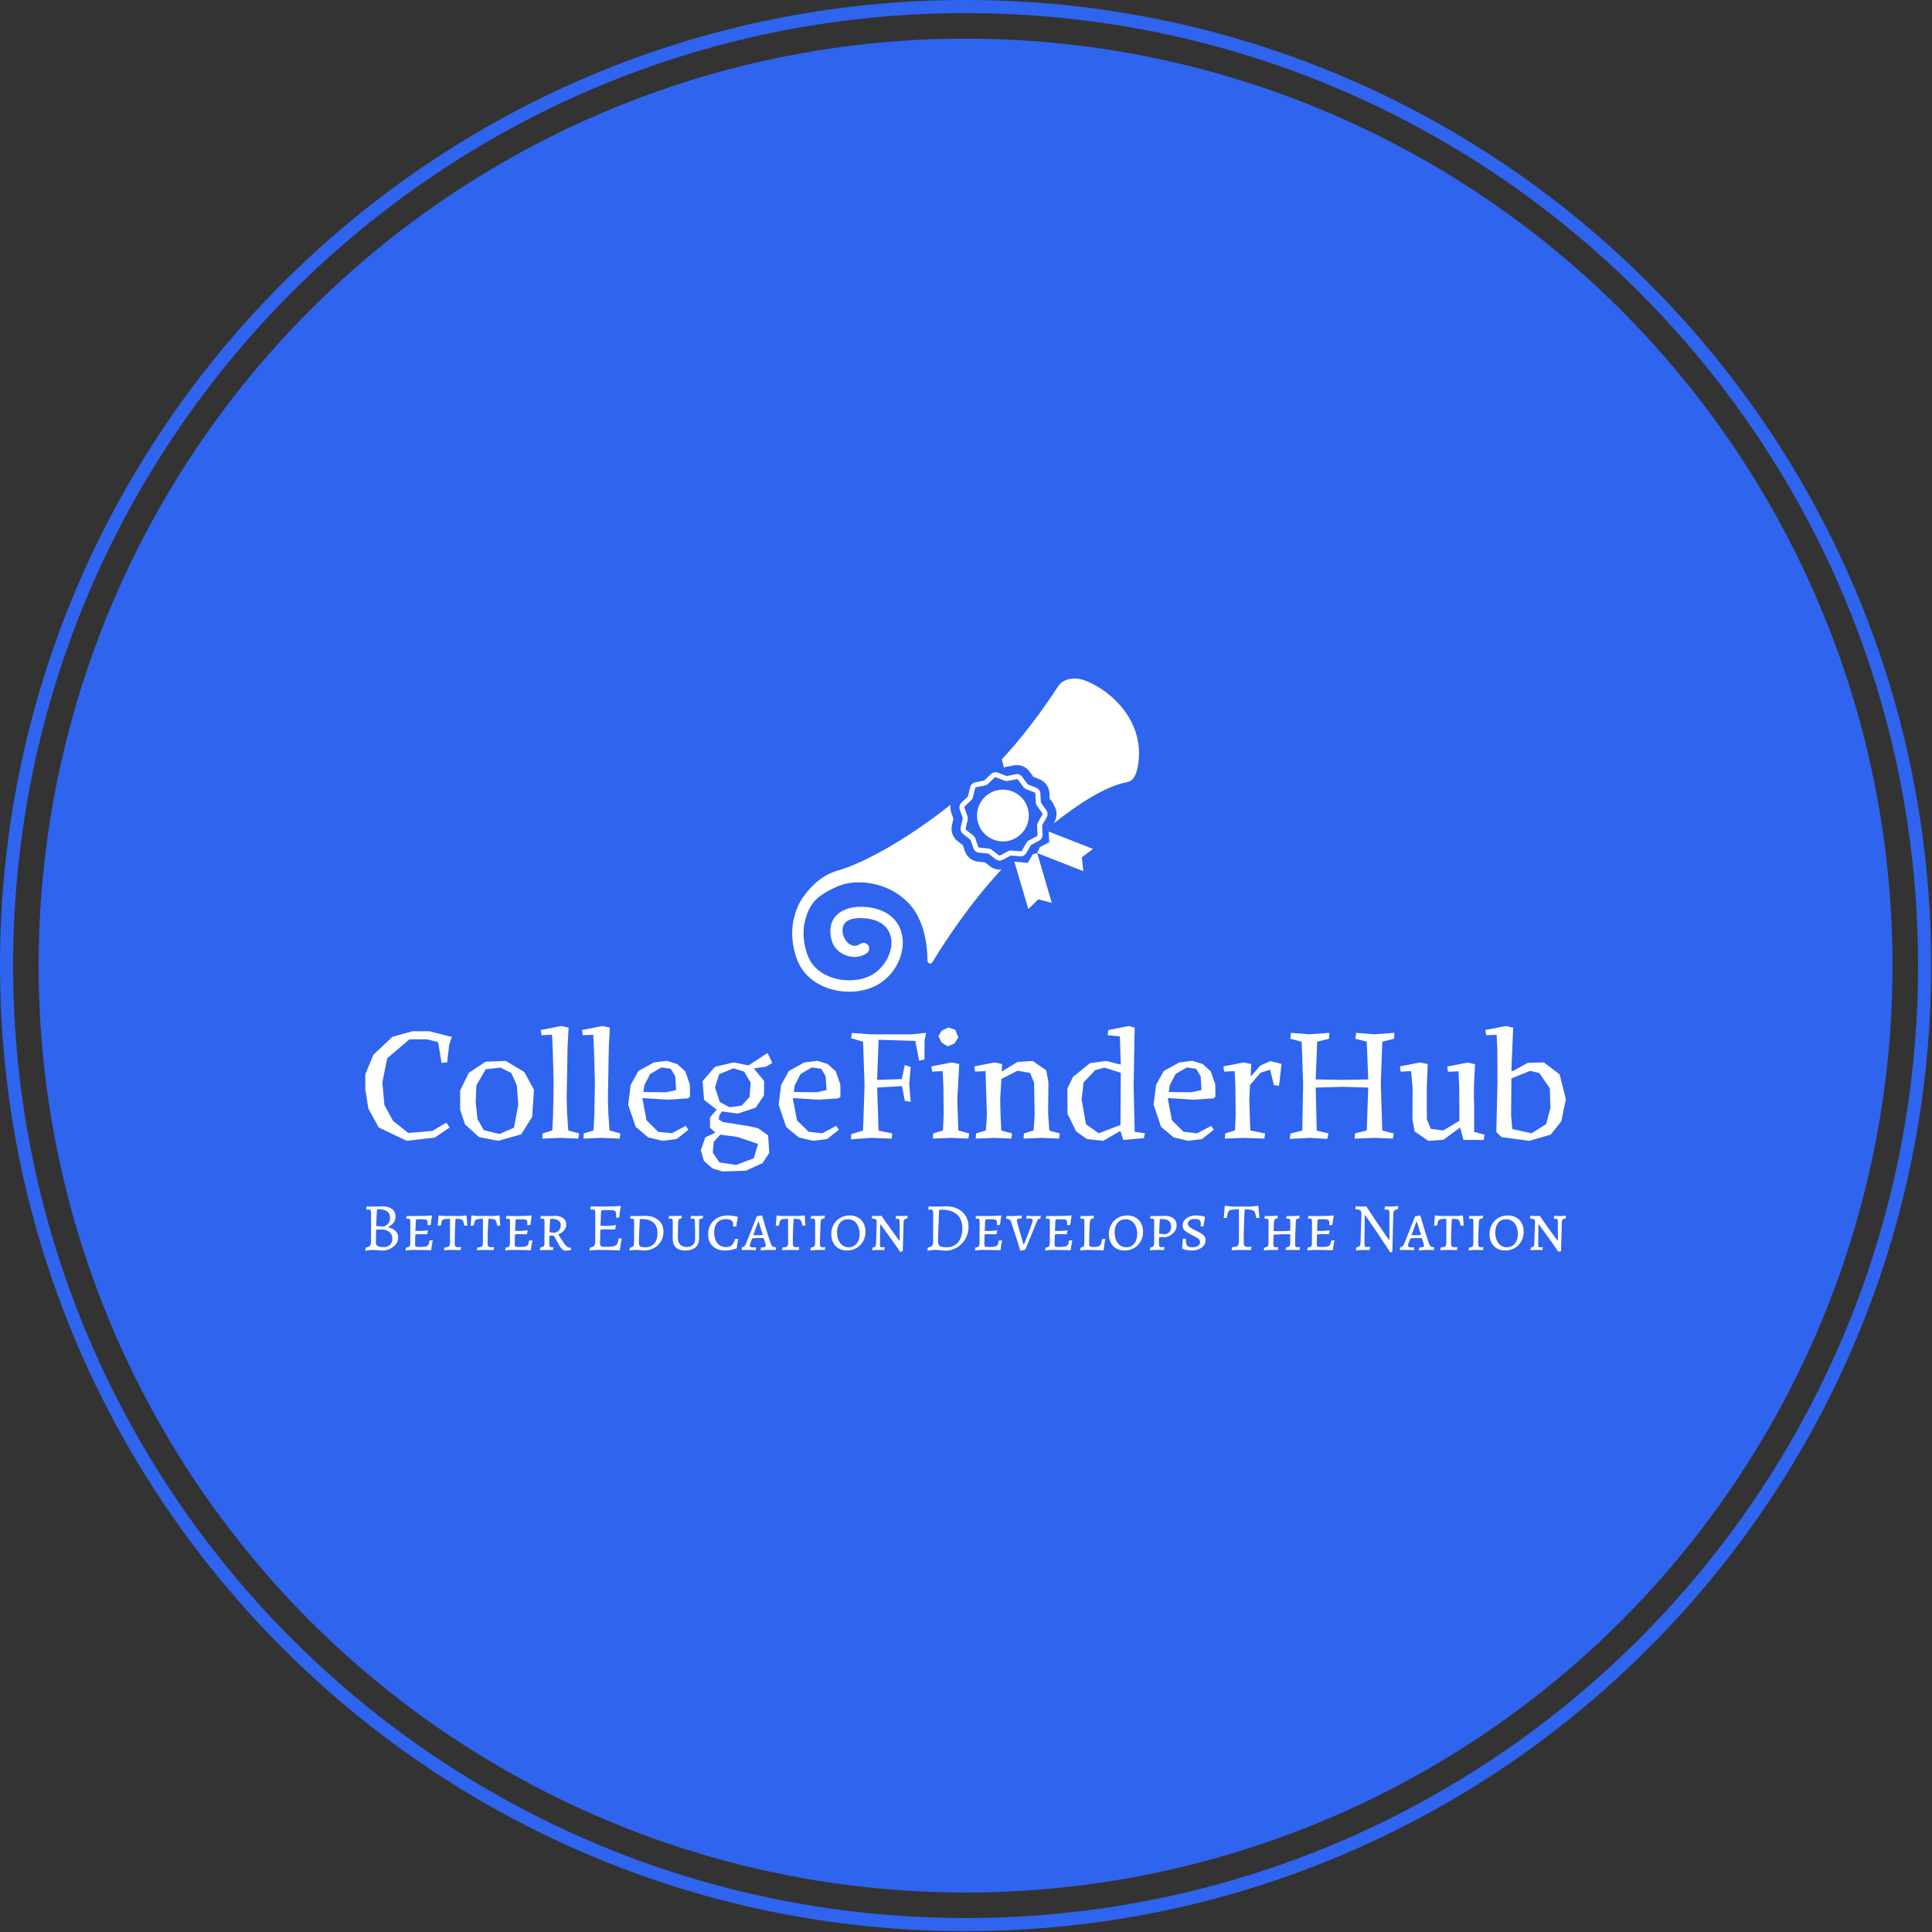 <svg xmlns="http://www.w3.org/2000/svg" version="1.1" xmlns:xlink="http://www.w3.org/1999/xlink" xmlns:svgjs="http://svgjs.dev/svgjs" width="1500" height="1500" viewBox="0 0 1500 1500"><rect x="0" y="0" width="1500" height="1500" fill="#333333" stroke="none"/><g transform="matrix(1,0,0,1,-0.324,-0.324)"><svg viewBox="0 0 343 343" data-background-color="#ffffff" preserveAspectRatio="xMidYMid meet" height="1500" width="1500" xmlns="http://www.w3.org/2000/svg" xmlns:xlink="http://www.w3.org/1999/xlink"><g id="tight-bounds" transform="matrix(1,0,0,1,0.074,0.074)"><svg viewBox="0 0 342.852 342.852" height="342.852" width="342.852"><g><svg></svg></g><g><svg viewBox="0 0 342.852 342.852" height="342.852" width="342.852"><g><path d="M0 171.426c0-94.676 76.75-171.426 171.426-171.426 94.676 0 171.426 76.75 171.426 171.426 0 94.676-76.75 171.426-171.426 171.426-94.676 0-171.426-76.75-171.426-171.426zM171.426 340.523c93.39 0 169.098-75.708 169.097-169.097 0-93.39-75.708-169.098-169.097-169.098-93.39 0-169.098 75.708-169.098 169.098 0 93.39 75.708 169.098 169.098 169.097z" data-fill-palette-color="tertiary" fill="#2f64ef" stroke="transparent"></path><ellipse rx="164.569" ry="164.569" cx="171.426" cy="171.426" fill="#2f64ef" stroke="transparent" stroke-width="0" fill-opacity="1" data-fill-palette-color="tertiary"></ellipse></g><g transform="matrix(1,0,0,1,64.847,120.465)"><svg viewBox="0 0 213.158 101.921" height="101.921" width="213.158"><g><svg viewBox="0 0 213.158 101.921" height="101.921" width="213.158"><g><svg viewBox="0 0 213.158 101.921" height="101.921" width="213.158"><g transform="matrix(1,0,0,1,0,61.692)"><svg viewBox="0 0 213.158 40.229" height="40.229" width="213.158"><g id="textblocktransform"><svg viewBox="0 0 213.158 40.229" height="40.229" width="213.158" id="textblock"><g><svg viewBox="0 0 213.158 25.817" height="25.817" width="213.158"><g transform="matrix(1,0,0,1,0,0)"><svg width="213.158" viewBox="2.2 -37.8 405.76 49.15" height="25.817" data-palette-color="#ffffff"><path d="M29.55-5.15L30.7-3.5 25.7-0.1 16.2 1 6.75-3.5 3.2-9.95 2.2-16.4 2.2-21.5 4.9-28.05 11.35-34.15 18.2-36.05 23.8-36.05 31.45-34.1 30.55-31.55 29.85-25.5 27.95-25.35 26.8-32.35 23.1-33.3 17.1-33.3 9.6-26.9 7.95-18.7 8.65-11.1 11.55-5.75 16.75-1.65 24.9-2.35 29.55-5.15ZM35.9-4.55L34.25-9.5 34.25-16.05 37.2-22 42.85-25.75 49.7-26 55.95-22.25 59.2-16.25 58.6-7.1 54.9-1.2 47.15 1 40.65-0.25 35.9-4.55ZM42.9-23.2L39.75-17.75 39.5-12.15 40.1-6.35 42.25-2.6 47.55-1.3 52.45-3.45 53.9-11.25 53.4-17.75 51.55-21.9 47.9-23.75 42.9-23.2ZM68.1 0L62 0.25 62.1-1.5 65.4-2.5 65.65-7.75 65.85-18.7 65.55-29.85 65.3-34.85 61.75-34.7 61.5-36.45 68.4-37.8 70.9-37.25 70.55-30.65 70.25-13.15 70.4-8.3 70.8-2.5 74.45-1.5 74.2 0.25 68.1 0ZM82.04 0L75.94 0.25 76.04-1.5 79.34-2.5 79.59-7.75 79.79-18.7 79.49-29.85 79.24-34.85 75.69-34.7 75.44-36.45 82.34-37.8 84.84-37.25 84.49-30.65 84.19-13.15 84.34-8.3 84.74-2.5 88.39-1.5 88.14 0.25 82.04 0ZM104.59-12.9L95.94-13.45 95.89-13 97.24-5.95 101.19-2.05 105.79-1.55 110.49-4.05 111.39-2.75 107.44 0.4 102.74 1 97.84-0.15 93.59-3.7 91.04-11.2 91.89-17.9 94.49-22.6 99.74-25.5 104.14-26.05 107.64-24.95 110.34-22.5 111.89-18.05 111.94-13.9 111.24-13.35 104.59-12.9ZM102.24-23.8L98.44-21.55 96.49-17.75 96.19-15.5 103.79-15.4 107.24-16.15 106.94-20.8 105.44-23.35 102.24-23.8ZM131.74-24.5L138.14-28.7 139.74-25.35 137.64-24.05 133.49-23.5 136.99-19.2 136.94-14.35 134.14-10.2 128.04-8.2 122.74-8.95 121.84-7.65 121.64-6.25 123.04-5.35 131.64-4 134.99-3.25 138.34-0.85 138.74 5.1 136.44 8.55 130.84 11.1 122.94 11.35 119.49 10.3 116.64 7.8 115.59 4.2 117.09-0.15 120.49-1.75 118.69-3.45 118.69-6.9 120.94-9.55 116.69-12.85 116.19-19.2 120.34-24 126.69-25.5 131.74-24.5ZM121.99-12.15L125.29-10.35 129.39-10.9 132.04-13.75 132.44-18.65 130.24-22.4 126.59-23.5 121.79-21.5 120.39-17.1 121.99-12.15ZM134.94 2.05L127.99-0.3 122.19-1.1 119.94 1.35 119.64 5.05 121.89 8.3 127.54 9.15 133.49 6.9 134.94 2.05ZM155.44-12.9L146.79-13.45 146.74-13 148.09-5.95 152.04-2.05 156.64-1.55 161.34-4.05 162.24-2.75 158.29 0.4 153.59 1 148.69-0.15 144.44-3.7 141.89-11.2 142.74-17.9 145.34-22.6 150.59-25.5 154.99-26.05 158.49-24.95 161.19-22.5 162.74-18.05 162.79-13.9 162.09-13.35 155.44-12.9ZM153.09-23.8L149.29-21.55 147.34-17.75 147.04-15.5 154.64-15.4 158.09-16.15 157.79-20.8 156.29-23.35 153.09-23.8ZM186.88-35L191.73-35.5 191.23-33.05 191.18-26.5 189.38-26.1 188.08-32.75 175.68-33.15 175.18-19.6 183.53-19.85 184.53-24.65 186.53-23.9 186.03-18.2 186.53-12.15 184.53-12.55 183.58-17.5 175.18-17 175.68-2.45 180.33-1.5 180.08 0.25 172.93 0 166.33 0.5 166.43-1.25 170.43-2.5 170.93-17.85 170.43-32.5 166.38-33.7 166.63-35.45 172.93-35 186.88-35ZM202.93-24.95L202.58-18.15 202.28-13.15 202.43-8.3 202.63-2.5 206.28-1.5 206.03 0.25 200.13 0 194.03 0.25 194.13-1.5 197.43-2.5 197.68-7.75 197.58-17.35 197.33-22.55 193.78-22.4 193.53-24.15 200.43-25.5 202.93-24.95ZM195.88-34.4L197.03-36.25 199.28-37.3 201.58-36.55 202.63-33.95 201.28-31.85 199.03-30.95 196.93-32.25 195.88-34.4ZM232.98-8.3L233.38-2.45 236.93-1.5 236.68 0.25 230.78 0 224.68 0.25 224.78-1.5 228.08-2.5 228.43-7.75 228.23-18.65 226.88-21.95 222.63-22.7 217.18-19.9 217.08-18.15 216.78-13.15 216.88-8.3 217.13-2.5 220.78-1.5 220.53 0.25 214.63 0 208.53 0.25 208.63-1.5 211.93-2.5 212.28-7.75 211.83-22.55 208.28-22.4 208.03-24.15 214.93-25.5 217.43-24.95 217.28-22.4 222.63-25.65 227.73-26 232.33-22.85 233.08-18.85 232.98-8.3ZM258.38 0.7L257.43-2.25 257.18-2.25 251.63 1 246.08 0.4 242.43-2.2 239.53-8.15 239.48-16.65 241.38-20.6 247.13-25.25 252.68-26 257.53-24.75 257.23-34.3 253.08-34.7 253.33-36.45 260.23-37.8 262.23-37.25 261.88-17.9 262.23-2.05 265.68-1.55 265.33 0.1 258.38 0.7ZM245.78-4.6L250.08-1.55 257.43-4.35 257.53-22 251.98-23.75 248.83-22.85 244.98-18.75 244.28-13 245.78-4.6ZM282.17-12.9L273.52-13.45 273.47-13 274.82-5.95 278.77-2.05 283.37-1.55 288.07-4.05 288.97-2.75 285.02 0.4 280.32 1 275.42-0.15 271.17-3.7 268.62-11.2 269.47-17.9 272.07-22.6 277.32-25.5 281.72-26.05 285.22-24.95 287.92-22.5 289.47-18.05 289.52-13.9 288.82-13.35 282.17-12.9ZM279.82-23.8L276.02-21.55 274.07-17.75 273.77-15.5 281.37-15.4 284.82-16.15 284.52-20.8 283.02-23.35 279.82-23.8ZM301.62-24.95L301.42-20.9 301.62-20.9 304.72-24.45 308.12-25.95 311.87-25 311.02-17.55 309.27-17.9 308.02-23.05 304.77-22 301.22-17.85 300.97-13.15 301.12-8.3 301.32-2.5 306.32-1.5 306.07 0.25 298.82 0 292.72 0.25 292.82-1.5 296.12-2.5 296.37-7.75 296.27-17.35 296.02-22.55 292.47-22.4 292.22-24.15 299.12-25.5 301.62-24.95ZM345.42-18.3L345.92-2.5 349.77-1.5 349.52 0.25 343.42 0 336.57 0.25 336.67-1.5 340.67-2.5 341.17-17 332.57-17.25 323.42-17 323.77-2.45 327.77-1.5 327.27 0.35 321.42 0 314.62 0.35 314.92-1.5 318.87-2.45 319.17-18.3 318.67-32.5 314.82-33.5 315.07-35.5 321.17-35 328.02-35.5 327.92-33.5 323.92-32.5 323.42-19.75 332.57-19.6 341.17-19.75 340.67-32.5 336.82-33.5 337.07-35.5 343.17-35 350.02-35.5 349.92-33.5 345.92-32.5 345.42-18.3ZM361.27-24.95L360.97-17.25 360.97-6.35 362.32-3.05 366.52-2.5 371.97-5.75 371.97-11.05 371.92-17.3 371.67-22.5 368.12-22.35 367.87-24.1 374.77-25.45 377.27-24.9 376.92-18.1 376.87-14.1 376.97-11.05 376.97-2.05 380.47-1.05 380.22 0.7 373.37 0.7 372.22-3.5 366.57 0.65 361.47 1 356.87-2.15 356.12-6.15 356.17-16.85 355.67-22.55 352.12-22.4 351.87-24.15 358.77-25.5 361.27-24.95ZM390.16-37.25L389.56-22.85 389.91-22.5 395.11-25.35 400.56-25.5 405.86-21.45 407.96-13.1 406.46-5.65 402.86-1.1 395.66 1 386.21-0.25 384.46-2 384.86-18.5 384.81-29.85 384.56-34.85 381.01-34.7 380.76-36.45 387.66-37.8 390.16-37.25ZM389.56-20.1L389.46-7.65 389.86-3 396.36-1.55 401.31-4.65 402.76-10.15 402.56-16.75 399.01-21.9 395.91-22.65 389.56-20.1Z" opacity="1" transform="matrix(1,0,0,1,0,0)" fill="#ffffff" class="wordmark-text-0" data-fill-palette-color="quaternary" id="text-0"></path></svg></g></svg></g><g transform="matrix(1,0,0,1,0,31.912)"><svg viewBox="0 0 213.158 8.317" height="8.317" width="213.158"><g transform="matrix(1,0,0,1,0,0)"><svg width="213.158" viewBox="2.9 -32.45 882.86 34.45" height="8.317" data-palette-color="#ffffff"><path d="M8.6 0Q7.05 0 5.25 0.25 3.45 0.5 2.9 0.6L2.9 0.6 3.2-1.7Q5.5-2.15 6.3-3.03 7.1-3.9 7.1-6L7.1-6 7.15-27Q7.15-28.6 6.78-29.15 6.4-29.7 5.3-29.7L5.3-29.7Q4.8-29.7 4.3-29.65 3.8-29.6 3.6-29.6L3.6-29.6 3.5-29.8 3.85-32Q4.45-31.95 6.1-31.9 7.75-31.85 9.4-31.85L9.4-31.85Q11.1-31.85 12.88-31.93 14.65-32 15.3-32.05L15.3-32.05Q20.05-32.05 22.6-30.08 25.15-28.1 25.15-24.45L25.15-24.45Q25.15-21.95 23.63-19.95 22.1-17.95 19.35-16.75L19.35-16.75Q23-15.95 25.05-13.95 27.1-11.95 27.1-9.15L27.1-9.15Q27.1-6.6 25.48-4.38 23.85-2.15 21.15-0.83 18.45 0.5 15.35 0.5L15.35 0.5Q14 0.5 12.25 0.25L12.25 0.25Q9.4 0 8.6 0L8.6 0ZM10.95-17.55Q11.7-17.5 13.48-17.35 15.25-17.2 16.4-17.15L16.4-17.15Q16.4-17 17.7-17.68 19-18.35 20.05-19.78 21.1-21.2 21.1-23.6L21.1-23.6Q21.1-26.8 18.95-28.35 16.8-29.9 12.3-29.9L12.3-29.9Q11.8-29.9 11.63-29.68 11.45-29.45 11.4-28.75L11.4-28.75Q11.1-23.95 10.95-17.55L10.95-17.55ZM10.85-14.9L10.65-5.55Q10.65-3.65 11.95-2.85 13.25-2.05 16.35-2.05L16.35-2.05Q19.35-2.05 21.08-3.73 22.8-5.4 22.8-8.25L22.8-8.25Q22.8-10.95 21.1-12.68 19.4-14.4 16.05-15L16.05-15 10.85-14.9ZM32.55 0.4L32.8-1.7Q34.65-1.9 35.3-2.6 35.95-3.3 35.95-5L35.95-5 36-20.85Q36-22.1 35.7-22.53 35.4-22.95 34.5-22.95L34.5-22.95 33.15-22.9 33.05-23.1 33.35-25Q33.95-25 35.7-24.95 37.45-24.9 39.5-24.9L39.5-24.9Q47.85-24.9 51.85-25.35L51.85-25.35 52-25.1Q51.9-24.55 51.55-22.6 51.2-20.65 51.05-18.4L51.05-18.4 48.65-18.2Q48.65-18.4 48.7-18.88 48.75-19.35 48.75-19.85L48.75-19.85Q48.75-21.15 48.37-21.68 48-22.2 46.82-22.38 45.65-22.55 42.75-22.55L42.75-22.55Q41.4-22.55 40.9-22.48 40.4-22.4 40.25-22.13 40.1-21.85 40.05-21.1L40.05-21.1 39.75-14 43.85-13.95Q44.75-13.95 46.5-14.13 48.25-14.3 48.8-14.35L48.8-14.35 49-14.1 48.4-11.5Q47.85-11.5 46.22-11.55 44.6-11.6 42.8-11.6L42.8-11.6Q41.4-11.6 39.65-11.35L39.65-11.35Q39.5-7.55 39.5-4.5L39.5-4.5Q39.5-3.35 39.67-2.9 39.85-2.45 40.47-2.3 41.1-2.15 42.55-2.15L42.55-2.15Q45.8-2.15 47.2-2.45 48.6-2.75 49.17-3.68 49.75-4.6 50.1-6.85L50.1-6.85 52.3-7.05 52.5-6.8Q52.35-6.25 51.97-4.23 51.6-2.2 51.4 0L51.4 0 51.1 0.25Q49.75 0.2 45.5 0.1 41.25 0 38.6 0L38.6 0Q36.55 0 34.8 0.18 33.05 0.35 32.55 0.4L32.55 0.4ZM60.75 0.2L61.1-1.8Q63.1-1.95 63.92-2.3 64.75-2.65 64.97-3.48 65.2-4.3 65.2-6.35L65.2-6.35 65.2-22.9Q62.05-22.8 60.95-22.55 59.85-22.3 59.32-21.38 58.8-20.45 58.45-17.9L58.45-17.9 56.1-17.75Q56.2-18.4 56.42-20.63 56.65-22.85 56.7-25L56.7-25 57.1-25.35 60.65-24.95 73.4-24.95 77.05-25.35 77.45-25Q77.5-22.8 77.7-20.65 77.9-18.5 78-17.9L78-17.9 75.7-17.75Q75.3-20.35 74.77-21.33 74.25-22.3 73.22-22.55 72.2-22.8 69.3-22.9L69.3-22.9Q69.05-20.5 68.84-14.93 68.65-9.35 68.65-4.65L68.65-4.65Q68.65-3.2 69.2-2.6 69.75-2 71-2L71-2Q71.9-2 72.47-2.05 73.05-2.1 73.2-2.1L73.2-2.1 73.34-1.95 73 0.15Q72.3 0.15 70.4 0.08 68.5 0 66.7 0L66.7 0Q64.9 0 63.15 0.08 61.4 0.15 60.75 0.2L60.75 0.2ZM84.94 0.2L85.29-1.8Q87.29-1.95 88.12-2.3 88.94-2.65 89.17-3.48 89.39-4.3 89.39-6.35L89.39-6.35 89.39-22.9Q86.24-22.8 85.14-22.55 84.04-22.3 83.52-21.38 82.99-20.45 82.64-17.9L82.64-17.9 80.29-17.75Q80.39-18.4 80.62-20.63 80.84-22.85 80.89-25L80.89-25 81.29-25.35 84.84-24.95 97.59-24.95 101.24-25.35 101.64-25Q101.69-22.8 101.89-20.65 102.09-18.5 102.19-17.9L102.19-17.9 99.89-17.75Q99.49-20.35 98.97-21.33 98.44-22.3 97.42-22.55 96.39-22.8 93.49-22.9L93.49-22.9Q93.24-20.5 93.04-14.93 92.84-9.35 92.84-4.65L92.84-4.65Q92.84-3.2 93.39-2.6 93.94-2 95.19-2L95.19-2Q96.09-2 96.67-2.05 97.24-2.1 97.39-2.1L97.39-2.1 97.54-1.95 97.19 0.15Q96.49 0.15 94.59 0.08 92.69 0 90.89 0L90.89 0Q89.09 0 87.34 0.08 85.59 0.15 84.94 0.2L84.94 0.2ZM105.84 0.4L106.09-1.7Q107.94-1.9 108.59-2.6 109.24-3.3 109.24-5L109.24-5 109.29-20.85Q109.29-22.1 108.99-22.53 108.69-22.95 107.79-22.95L107.79-22.95 106.44-22.9 106.34-23.1 106.64-25Q107.24-25 108.99-24.95 110.74-24.9 112.79-24.9L112.79-24.9Q121.14-24.9 125.14-25.35L125.14-25.35 125.29-25.1Q125.19-24.55 124.84-22.6 124.49-20.65 124.34-18.4L124.34-18.4 121.94-18.2Q121.94-18.4 121.99-18.88 122.04-19.35 122.04-19.85L122.04-19.85Q122.04-21.15 121.67-21.68 121.29-22.2 120.12-22.38 118.94-22.55 116.04-22.55L116.04-22.55Q114.69-22.55 114.19-22.48 113.69-22.4 113.54-22.13 113.39-21.85 113.34-21.1L113.34-21.1 113.04-14 117.14-13.95Q118.04-13.95 119.79-14.13 121.54-14.3 122.09-14.35L122.09-14.35 122.29-14.1 121.69-11.5Q121.14-11.5 119.52-11.55 117.89-11.6 116.09-11.6L116.09-11.6Q114.69-11.6 112.94-11.35L112.94-11.35Q112.79-7.55 112.79-4.5L112.79-4.5Q112.79-3.35 112.97-2.9 113.14-2.45 113.77-2.3 114.39-2.15 115.84-2.15L115.84-2.15Q119.09-2.15 120.49-2.45 121.89-2.75 122.47-3.68 123.04-4.6 123.39-6.85L123.39-6.85 125.59-7.05 125.79-6.8Q125.64-6.25 125.27-4.23 124.89-2.2 124.69 0L124.69 0 124.39 0.25Q123.04 0.2 118.79 0.1 114.54 0 111.89 0L111.89 0Q109.84 0 108.09 0.18 106.34 0.35 105.84 0.4L105.84 0.4ZM150.09 0.6Q148.99 0.6 147.84-0.38 146.69-1.35 145.74-3.05L145.74-3.05 141.54-10.4 138.29-10.4 138.19-5.05Q138.19-3.6 138.39-2.98 138.59-2.35 139.16-2.15 139.74-1.95 141.14-1.9L141.14-1.9 141.24-1.75 140.84 0.15Q140.24 0.1 138.66 0.08 137.09 0.05 135.49 0.05L135.49 0.05Q133.94 0.05 132.79 0.1 131.64 0.15 131.24 0.2L131.24 0.2 131.59-1.85Q133.44-2.1 134.04-2.7 134.64-3.3 134.64-4.95L134.64-4.95 134.69-20.9Q134.69-22.1 134.39-22.53 134.09-22.95 133.24-22.95L133.24-22.95 131.84-22.9 131.69-23.1 131.99-25Q132.49-25 133.89-24.95 135.29-24.9 136.69-24.9L136.69-24.9Q138.14-24.9 139.79-24.98 141.44-25.05 142.04-25.05L142.04-25.05Q146.09-25.05 148.39-23.38 150.69-21.7 150.69-18.75L150.69-18.75Q150.69-16.45 149.14-14.5 147.59-12.55 144.79-11.3L144.79-11.3 149.04-4.9Q150.24-3.1 151.34-2.35 152.44-1.6 153.99-1.6L153.99-1.6 154.19-1.35 153.94 0.2 150.09 0.6ZM142.44-12.6Q143.39-13 144.11-13.38 144.84-13.75 145.74-14.95 146.64-16.15 146.64-18.05L146.64-18.05Q146.64-22.9 139.49-22.9L139.49-22.9Q139.09-22.9 138.94-22.73 138.79-22.55 138.79-22L138.79-22Q138.39-15.9 138.39-13L138.39-13 142.44-12.6ZM191.33-8.6L191.48-8.35Q190.63-4.3 190.13 0.05L190.13 0.05 189.88 0.35Q179.38 0 174.73 0L174.73 0Q171.03 0 167.78 0.5L167.78 0.5 168.08-1.8Q170.33-2.1 171.16-2.98 171.98-3.85 171.98-6L171.98-6 172.03-27Q172.03-28.6 171.66-29.15 171.28-29.7 170.18-29.7L170.18-29.7 168.48-29.6 168.38-29.8 168.73-32Q173.83-31.85 175.68-31.85L175.68-31.85Q181.63-31.85 184.93-31.98 188.23-32.1 190.68-32.45L190.68-32.45 190.83-32.15Q189.93-28.2 189.68-23.85L189.68-23.85 187.28-23.65 187.38-25.8Q187.38-27.55 186.93-28.23 186.48-28.9 184.98-29.13 183.48-29.35 179.73-29.35L179.73-29.35Q177.98-29.35 177.33-29.25 176.68-29.15 176.48-28.78 176.28-28.4 176.23-27.4L176.23-27.4 175.83-17.7 180.98-17.65Q182.93-17.65 187.08-18.2L187.08-18.2 187.28-17.95 186.58-15Q181.03-15.15 179.58-15.15L179.58-15.15Q177.93-15.15 175.73-14.8L175.73-14.8 175.53-5.25Q175.53-3.8 175.78-3.23 176.03-2.65 176.81-2.45 177.58-2.25 179.48-2.25L179.48-2.25Q183.68-2.25 185.46-2.65 187.23-3.05 187.98-4.25 188.73-5.45 189.13-8.35L189.13-8.35 191.33-8.6ZM207.98 0.45Q207.33 0.35 205.36 0.18 203.38 0 202.03 0L202.03 0Q200.73 0 199.18 0.18 197.63 0.35 197.18 0.45L197.18 0.45 197.43-1.65Q199.23-1.95 199.88-2.65 200.53-3.35 200.53-4.95L200.53-4.95 200.58-20.85Q200.58-22.1 200.28-22.53 199.98-22.95 199.13-22.95L199.13-22.95Q198.68-22.95 198.28-22.9 197.88-22.85 197.73-22.85L197.73-22.85 197.63-23.1 197.93-25Q198.43-25 199.76-24.95 201.08-24.9 202.43-24.9L202.43-24.9Q204.23-24.9 206.13-24.98 208.03-25.05 208.73-25.05L208.73-25.05Q212.73-25.05 215.78-23.6 218.83-22.15 220.51-19.53 222.18-16.9 222.18-13.4L222.18-13.4Q222.18-9.5 220.31-6.35 218.43-3.2 215.18-1.38 211.93 0.45 207.98 0.45L207.98 0.45ZM206.08-22.7Q205.28-22.7 205.01-22.53 204.73-22.35 204.68-21.8L204.68-21.8Q204.08-7.75 204.08-5.3L204.08-5.3Q204.08-3.95 204.48-3.23 204.88-2.5 205.88-2.23 206.88-1.95 208.83-1.95L208.83-1.95Q213.03-1.95 215.41-4.7 217.78-7.45 217.78-12.4L217.78-12.4Q217.78-17.45 214.78-20.08 211.78-22.7 206.08-22.7L206.08-22.7ZM238.08 0.45Q233.63 0.45 231.3-1.75 228.98-3.95 228.98-8.1L228.98-8.1 228.98-20.85Q228.98-22.1 228.68-22.53 228.38-22.95 227.48-22.95L227.48-22.95 226.13-22.9 226.03-23.05 226.33-25Q226.88-25 228.33-24.95 229.78-24.9 231.28-24.9L231.28-24.9Q232.38-24.9 233.83-25.03 235.28-25.15 235.73-25.2L235.73-25.2 235.53-23.2Q234.08-23 233.58-22.55 233.08-22.1 232.98-21L232.98-21 232.68-9.55Q232.68-6 234.33-4.08 235.98-2.15 239.08-2.15L239.08-2.15Q242.23-2.15 243.85-3.73 245.48-5.3 245.48-8.3L245.48-8.3Q245.48-11.4 245.4-15.33 245.33-19.25 245.28-20.85L245.28-20.85Q245.18-22.2 244.93-22.58 244.68-22.95 243.83-22.95L243.83-22.95 242.13-22.9 242.08-23.05 242.38-25Q242.88-25 244.25-24.95 245.63-24.9 247.03-24.9L247.03-24.9Q248.18-24.9 249.5-25.03 250.83-25.15 251.23-25.2L251.23-25.2 251.08-23.2Q249.33-22.95 248.83-22.55 248.33-22.15 248.33-21.05L248.33-21.05 248.33-8.25Q248.33-4.1 245.65-1.83 242.98 0.45 238.08 0.45L238.08 0.45ZM267.28 0.45Q261.63 0.45 258.33-2.8 255.03-6.05 255.03-11.65L255.03-11.65Q255.03-15.6 256.85-18.73 258.68-21.85 261.95-23.6 265.23-25.35 269.38-25.35L269.38-25.35Q270.88-25.35 272.5-25.15 274.13-24.95 275.25-24.7 276.38-24.45 276.68-24.4L276.68-24.4 276.88-24.1Q276.83-23.85 276.63-22.93 276.43-22 276.18-20.5 275.93-19 275.83-17.3L275.83-17.3 273.33-17.15Q273.33-17.3 273.38-17.85 273.43-18.4 273.43-19.1L273.43-19.1Q273.43-22.6 267.83-22.6L267.83-22.6Q263.93-22.6 261.68-20.03 259.43-17.45 259.43-12.95L259.43-12.95Q259.43-7.95 261.8-5 264.18-2.05 268.18-2.05L268.18-2.05Q270.83-2.05 272.4-3.48 273.98-4.9 274.68-7.95L274.68-7.95 277.18-8.15Q277.03-7.55 276.65-5.45 276.28-3.35 276.13-1.5L276.13-1.5 275.83-1.1Q275.53-1 274.4-0.63 273.28-0.25 271.38 0.1 269.48 0.45 267.28 0.45L267.28 0.45ZM293.82 0.35L293.67 0.1 293.82-1.7Q295.92-1.85 296.65-2.15 297.37-2.45 297.37-3.15L297.37-3.15Q297.37-3.95 297.02-4.85L297.02-4.85 295.82-8.7Q294.82-8.75 291.67-8.75L291.67-8.75Q290.22-8.75 287.37-8.45L287.37-8.45 285.97-4.75Q285.62-3.6 285.62-3.35L285.62-3.35Q285.62-2.55 286.17-2.2 286.72-1.85 287.97-1.85L287.97-1.85 290.12-1.85 290.27-1.65 289.97 0.25Q289.47 0.2 287.7 0.1 285.92 0 284.22 0L284.22 0Q282.62 0 281.35 0.05 280.07 0.1 279.62 0.1L279.62 0.1 279.92-1.95Q281.02-2.1 281.67-2.73 282.32-3.35 282.97-4.85L282.97-4.85 290.82-24.7 294.37-25.35 294.72-25.3Q294.72-25.1 297-17.4 299.27-9.7 301.07-4.65L301.07-4.65Q301.57-3.2 302.35-2.63 303.12-2.05 304.82-1.9L304.82-1.9 304.92-1.7 304.67 0.1Q304.17 0.1 302.82 0.05 301.47 0 300.12 0L300.12 0Q298.07 0 296.22 0.15 294.37 0.3 293.82 0.35L293.82 0.35ZM288.17-10.8L291.57-10.8Q293.32-10.8 295.22-11L295.22-11 292.17-20.7 291.82-20.7 288.17-10.8ZM309.37 0.2L309.72-1.8Q311.72-1.95 312.55-2.3 313.37-2.65 313.6-3.48 313.82-4.3 313.82-6.35L313.82-6.35 313.82-22.9Q310.67-22.8 309.57-22.55 308.47-22.3 307.95-21.38 307.42-20.45 307.07-17.9L307.07-17.9 304.72-17.75Q304.82-18.4 305.05-20.63 305.27-22.85 305.32-25L305.32-25 305.72-25.35 309.27-24.95 322.02-24.95 325.67-25.35 326.07-25Q326.12-22.8 326.32-20.65 326.52-18.5 326.62-17.9L326.62-17.9 324.32-17.75Q323.92-20.35 323.4-21.33 322.87-22.3 321.85-22.55 320.82-22.8 317.92-22.9L317.92-22.9Q317.67-20.5 317.47-14.93 317.27-9.35 317.27-4.65L317.27-4.65Q317.27-3.2 317.82-2.6 318.37-2 319.62-2L319.62-2Q320.52-2 321.1-2.05 321.67-2.1 321.82-2.1L321.82-2.1 321.97-1.95 321.62 0.15Q320.92 0.15 319.02 0.08 317.12 0 315.32 0L315.32 0Q313.52 0 311.77 0.08 310.02 0.15 309.37 0.2L309.37 0.2ZM330.22 0.45L330.47-1.6Q332.37-1.95 333.02-2.63 333.67-3.3 333.67-4.95L333.67-4.95 333.72-20.85Q333.72-22.1 333.42-22.53 333.12-22.95 332.22-22.95L332.22-22.95 330.57-22.9 330.47-23.1 330.72-25Q331.02-25 332.34-24.95 333.67-24.9 335.82-24.9L335.82-24.9Q336.97-24.9 338.64-25.05 340.32-25.2 340.82-25.25L340.82-25.25 340.62-23.2Q338.97-23 338.42-22.58 337.87-22.15 337.77-21L337.77-21Q337.57-17 337.39-12.15 337.22-7.3 337.22-4.65L337.22-4.65Q337.22-3.05 337.57-2.5 337.92-1.95 338.97-1.95L338.97-1.95Q339.67-1.95 340.24-2 340.82-2.05 341.02-2.1L341.02-2.1 341.12-1.9 340.77 0.1Q340.17 0.1 338.52 0.05 336.87 0 335.22 0L335.22 0Q333.87 0 332.29 0.18 330.72 0.35 330.22 0.45L330.22 0.45ZM357.07 0.45Q353.67 0.45 351.04-1.05 348.42-2.55 346.99-5.3 345.57-8.05 345.57-11.65L345.57-11.65Q345.57-15.55 347.34-18.68 349.12-21.8 352.19-23.58 355.27-25.35 359.07-25.35L359.07-25.35Q362.52-25.35 365.17-23.85 367.82-22.35 369.27-19.63 370.72-16.9 370.72-13.3L370.72-13.3Q370.72-9.4 368.94-6.28 367.17-3.15 364.04-1.35 360.92 0.45 357.07 0.45L357.07 0.45ZM358.27-1.95Q361.92-1.95 364.17-4.58 366.42-7.2 366.42-11.55L366.42-11.55Q366.42-14.85 365.34-17.35 364.27-19.85 362.29-21.2 360.32-22.55 357.72-22.55L357.72-22.55Q354.17-22.55 351.99-19.95 349.82-17.35 349.82-13L349.82-13Q349.82-9.7 350.87-7.2 351.92-4.7 353.84-3.33 355.77-1.95 358.27-1.95L358.27-1.95ZM395.86-6.8L395.81-21.25Q395.81-22.9 394.46-22.9L394.46-22.9 392.96-22.9 392.86-23.1 393.21-25.05Q393.66-25 394.91-24.95 396.16-24.9 397.46-24.9L397.46-24.9Q398.56-24.9 399.94-25.03 401.31-25.15 401.71-25.2L401.71-25.2 401.51-23.15Q400.06-22.95 399.44-22.38 398.81-21.8 398.76-20.65L398.76-20.65 398.16 0.85 396.21 1.4Q391.46-5.55 386.61-12.2 381.76-18.85 381.76-18.75L381.76-18.75 381.51-18.75 381.36-3.6Q381.36-2.65 381.66-2.3 381.96-1.95 382.66-1.95L382.66-1.95 384.66-2 384.81-1.85 384.41 0.15Q383.96 0.1 382.64 0.05 381.31 0 379.86 0L379.86 0Q378.71 0 377.41 0.13 376.11 0.25 375.71 0.3L375.71 0.3 375.96-1.75Q377.21-1.9 377.81-2.48 378.41-3.05 378.46-4.2L378.46-4.2 379.01-20.7Q379.01-21.95 378.29-22.43 377.56-22.9 375.51-23.15L375.51-23.15 375.31-23.4 375.66-25.1Q376.06-25.05 377.19-24.98 378.31-24.9 379.46-24.9L379.46-24.9Q380.56-24.9 381.41-24.95 382.26-25 382.51-25.05L382.51-25.05Q386.56-19.1 391.09-12.9 395.61-6.7 395.61-6.8L395.61-6.8 395.86-6.8ZM429.21 0.6Q428.46 0.5 426.03 0.25 423.61 0 422.01 0L422.01 0Q420.46 0 418.63 0.25 416.81 0.5 416.26 0.6L416.26 0.6 416.56-1.7Q418.86-2.15 419.66-3.03 420.46-3.9 420.46-6L420.46-6 420.51-27Q420.51-28.6 420.13-29.15 419.76-29.7 418.66-29.7L418.66-29.7Q418.16-29.7 417.66-29.65 417.16-29.6 416.96-29.6L416.96-29.6 416.86-29.8 417.21-32Q417.76-31.95 419.31-31.9 420.86-31.85 422.46-31.85L422.46-31.85Q424.61-31.85 426.91-31.93 429.21-32 430.06-32.05L430.06-32.05Q434.86-32.05 438.61-30.18 442.36-28.3 444.43-24.9 446.51-21.5 446.51-17.1L446.51-17.1Q446.51-12.2 444.21-8.15 441.91-4.1 437.96-1.75 434.01 0.6 429.21 0.6L429.21 0.6ZM426.61-29.6Q425.56-29.6 425.21-29.38 424.86-29.15 424.81-28.5L424.81-28.5Q424.06-9.25 424.06-6.55L424.06-6.55Q424.06-4.65 424.58-3.7 425.11-2.75 426.43-2.35 427.76-1.95 430.36-1.95L430.36-1.95Q435.76-1.95 438.86-5.68 441.96-9.4 441.96-15.9L441.96-15.9Q441.96-22.5 437.98-26.05 434.01-29.6 426.61-29.6L426.61-29.6ZM451.2 0.4L451.45-1.7Q453.31-1.9 453.95-2.6 454.61-3.3 454.61-5L454.61-5 454.65-20.85Q454.65-22.1 454.36-22.53 454.06-22.95 453.15-22.95L453.15-22.95 451.81-22.9 451.7-23.1 452-25Q452.61-25 454.36-24.95 456.11-24.9 458.15-24.9L458.15-24.9Q466.5-24.9 470.5-25.35L470.5-25.35 470.65-25.1Q470.56-24.55 470.2-22.6 469.86-20.65 469.7-18.4L469.7-18.4 467.31-18.2Q467.31-18.4 467.36-18.88 467.4-19.35 467.4-19.85L467.4-19.85Q467.4-21.15 467.03-21.68 466.65-22.2 465.48-22.38 464.31-22.55 461.4-22.55L461.4-22.55Q460.06-22.55 459.56-22.48 459.06-22.4 458.9-22.13 458.75-21.85 458.7-21.1L458.7-21.1 458.4-14 462.5-13.95Q463.4-13.95 465.15-14.13 466.9-14.3 467.45-14.35L467.45-14.35 467.65-14.1 467.06-11.5Q466.5-11.5 464.88-11.55 463.25-11.6 461.45-11.6L461.45-11.6Q460.06-11.6 458.31-11.35L458.31-11.35Q458.15-7.55 458.15-4.5L458.15-4.5Q458.15-3.35 458.33-2.9 458.5-2.45 459.13-2.3 459.75-2.15 461.2-2.15L461.2-2.15Q464.45-2.15 465.86-2.45 467.25-2.75 467.83-3.68 468.4-4.6 468.75-6.85L468.75-6.85 470.95-7.05 471.15-6.8Q471-6.25 470.63-4.23 470.25-2.2 470.06 0L470.06 0 469.75 0.25Q468.4 0.2 464.15 0.1 459.9 0 457.25 0L457.25 0Q455.2 0 453.45 0.18 451.7 0.35 451.2 0.4L451.2 0.4ZM484.6 0.65Q484-1.4 481.88-8.13 479.75-14.85 477.8-20.65L477.8-20.65Q477.45-21.75 476.58-22.3 475.7-22.85 474.2-22.95L474.2-22.95 474.1-23.1 474.4-25Q474.95-25 476.4-24.95 477.85-24.9 479.25-24.9L479.25-24.9Q480.75-24.9 482.85-25.08 484.95-25.25 485.6-25.3L485.6-25.3 485.75-25 485.6-23.2Q483.4-23.05 482.73-22.75 482.05-22.45 482.05-21.65L482.05-21.65Q482.05-20.85 484.08-13.8 486.1-6.75 486.85-4.2L486.85-4.2 487.3-4.2Q489.05-8.4 491.38-14.6 493.7-20.8 493.7-21.6L493.7-21.6Q493.7-22.4 493.1-22.73 492.5-23.05 491.05-23.05L491.05-23.05 489.05-23.05 488.95-23.25 489.2-25.15Q489.75-25.1 491.58-25 493.4-24.9 495.1-24.9L495.1-24.9Q496.65-24.9 497.95-24.95 499.25-25 499.7-25L499.7-25 499.35-22.95Q498.15-22.9 497.68-22.53 497.2-22.15 496.75-21L496.75-21 488.3-0.2 484.6 0.65ZM502.85 0.4L503.1-1.7Q504.95-1.9 505.6-2.6 506.25-3.3 506.25-5L506.25-5 506.3-20.85Q506.3-22.1 506-22.53 505.7-22.95 504.8-22.95L504.8-22.95 503.45-22.9 503.35-23.1 503.65-25Q504.25-25 506-24.95 507.75-24.9 509.8-24.9L509.8-24.9Q518.15-24.9 522.15-25.35L522.15-25.35 522.3-25.1Q522.2-24.55 521.85-22.6 521.5-20.65 521.35-18.4L521.35-18.4 518.95-18.2Q518.95-18.4 519-18.88 519.05-19.35 519.05-19.85L519.05-19.85Q519.05-21.15 518.67-21.68 518.3-22.2 517.13-22.38 515.95-22.55 513.05-22.55L513.05-22.55Q511.7-22.55 511.2-22.48 510.7-22.4 510.55-22.13 510.4-21.85 510.35-21.1L510.35-21.1 510.05-14 514.15-13.95Q515.05-13.95 516.8-14.13 518.55-14.3 519.1-14.35L519.1-14.35 519.3-14.1 518.7-11.5Q518.15-11.5 516.52-11.55 514.9-11.6 513.1-11.6L513.1-11.6Q511.7-11.6 509.95-11.35L509.95-11.35Q509.8-7.55 509.8-4.5L509.8-4.5Q509.8-3.35 509.97-2.9 510.15-2.45 510.77-2.3 511.4-2.15 512.85-2.15L512.85-2.15Q516.1-2.15 517.5-2.45 518.9-2.75 519.48-3.68 520.05-4.6 520.4-6.85L520.4-6.85 522.6-7.05 522.8-6.8Q522.65-6.25 522.27-4.23 521.9-2.2 521.7 0L521.7 0 521.4 0.25Q520.05 0.2 515.8 0.1 511.55 0 508.9 0L508.9 0Q506.85 0 505.1 0.18 503.35 0.35 502.85 0.4L502.85 0.4ZM528.6 0.4L528.9-1.7Q530.5-1.95 531.07-2.63 531.65-3.3 531.65-5L531.65-5 531.7-20.85Q531.7-22.1 531.4-22.53 531.1-22.95 530.2-22.95L530.2-22.95 528.85-22.9 528.7-23.1 529-25Q529.25-25 530.5-24.95 531.75-24.9 533.85-24.9L533.85-24.9Q534.95-24.9 536.57-25.05 538.2-25.2 538.7-25.25L538.7-25.25 538.5-23.15Q537.15-23 536.6-22.68 536.05-22.35 535.95-21.85 535.85-21.35 535.7-19.8L535.7-19.8Q535.2-13.1 535.2-4.95L535.2-4.95Q535.2-3.7 535.42-3.13 535.65-2.55 536.32-2.35 537-2.15 538.45-2.15L538.45-2.15Q540.85-2.15 541.97-2.55 543.1-2.95 543.67-4.13 544.25-5.3 544.7-7.85L544.7-7.85 546.9-8.1 547.05-7.8Q546.95-7.15 546.57-4.83 546.2-2.5 545.9 0.05L545.9 0.05 545.65 0.35Q544.5 0.3 540.77 0.15 537.05 0 534.5 0L534.5 0Q532.5 0 530.77 0.18 529.05 0.35 528.6 0.4L528.6 0.4ZM561.19 0.45Q557.79 0.45 555.17-1.05 552.54-2.55 551.12-5.3 549.69-8.05 549.69-11.65L549.69-11.65Q549.69-15.55 551.47-18.68 553.24-21.8 556.32-23.58 559.39-25.35 563.19-25.35L563.19-25.35Q566.64-25.35 569.29-23.85 571.94-22.35 573.39-19.63 574.84-16.9 574.84-13.3L574.84-13.3Q574.84-9.4 573.07-6.28 571.29-3.15 568.17-1.35 565.04 0.45 561.19 0.45L561.19 0.45ZM562.39-1.95Q566.04-1.95 568.29-4.58 570.54-7.2 570.54-11.55L570.54-11.55Q570.54-14.85 569.47-17.35 568.39-19.85 566.42-21.2 564.44-22.55 561.84-22.55L561.84-22.55Q558.29-22.55 556.12-19.95 553.94-17.35 553.94-13L553.94-13Q553.94-9.7 554.99-7.2 556.04-4.7 557.97-3.33 559.89-1.95 562.39-1.95L562.39-1.95ZM579.79 0.3L580.09-1.75Q581.84-2.05 582.42-2.68 582.99-3.3 582.99-4.95L582.99-4.95 583.04-20.85Q583.04-22.1 582.74-22.53 582.44-22.95 581.59-22.95L581.59-22.95 580.19-22.9 580.04-23.1 580.34-25Q580.59-25 581.82-24.95 583.04-24.9 585.04-24.9L585.04-24.9Q586.39-24.9 588.09-24.98 589.79-25.05 590.49-25.05L590.49-25.05Q594.99-25.05 597.27-23.15 599.54-21.25 599.54-17.95L599.54-17.95Q599.54-15.75 598.19-13.75 596.84-11.75 594.67-10.53 592.49-9.3 590.04-9.3L590.04-9.3 586.59-9.3 586.54-5.8Q586.54-4.05 586.67-3.28 586.79-2.5 587.14-2.25 587.49-2 588.34-2L588.34-2Q588.99-2 589.64-2.05 590.29-2.1 590.49-2.1L590.49-2.1 590.59-1.9 590.19 0.1Q589.74 0.1 588.54 0.05 587.34 0 586.09 0L586.09 0Q584.44 0 582.14 0.1 579.84 0.2 579.79 0.3L579.79 0.3ZM590.84-11.45Q595.49-12.2 595.49-17.25L595.49-17.25Q595.49-20.05 593.74-21.38 591.99-22.7 588.19-22.7L588.19-22.7Q587.49-22.7 587.34-22.63 587.19-22.55 587.14-22.1L587.14-22.1Q586.74-15.75 586.69-12L586.69-12 590.84-11.45ZM610.39 0.45Q608.64 0.45 607.16 0.15 605.69-0.15 604.81-0.48 603.94-0.8 603.74-0.9L603.74-0.9 603.49-1.35Q603.54-1.6 603.66-2.48 603.79-3.35 603.91-4.93 604.04-6.5 604.04-8.1L604.04-8.1 606.29-8.3Q606.29-5.6 606.71-4.28 607.14-2.95 608.19-2.45 609.24-1.95 611.39-1.95L611.39-1.95Q613.79-1.95 615.26-3 616.74-4.05 616.74-5.8L616.74-5.8Q616.74-6.95 615.91-7.83 615.09-8.7 614.01-9.3 612.94-9.9 610.59-11.05L610.59-11.05Q607.39-12.6 605.66-14.1 603.94-15.6 603.94-17.95L603.94-17.95Q603.94-20.05 605.21-21.75 606.49-23.45 608.74-24.4 610.99-25.35 613.74-25.35L613.74-25.35Q615.39-25.35 616.84-25.15 618.29-24.95 619.14-24.73 619.99-24.5 620.19-24.4L620.19-24.4 620.39-24.05Q620.29-23.5 619.94-21.58 619.59-19.65 619.44-17.45L619.44-17.45 617.49-17.25 617.19-17.45Q617.19-17.6 617.24-18.07 617.29-18.55 617.29-19.25L617.29-19.25Q617.29-21.2 616.26-21.98 615.24-22.75 612.64-22.75L612.64-22.75Q610.54-22.75 609.16-21.78 607.79-20.8 607.79-19.3L607.79-19.3Q607.79-17.8 609.16-16.75 610.54-15.7 613.34-14.35L613.34-14.35Q615.79-13.2 617.26-12.35 618.74-11.5 619.79-10.2 620.84-8.9 620.84-7.2L620.84-7.2Q620.84-4.95 619.51-3.23 618.19-1.5 615.81-0.53 613.44 0.45 610.39 0.45L610.39 0.45ZM639.93 0.2L640.33-1.95Q642.83-2.15 643.78-2.58 644.73-3 645.03-4.13 645.33-5.25 645.33-8.1L645.33-8.1 645.33-29.9Q641.08-29.75 639.56-29.43 638.03-29.1 637.48-27.98 636.93-26.85 636.48-23.6L636.48-23.6 634.13-23.4Q634.73-28.15 634.88-32.05L634.88-32.05 635.33-32.45 639.48-31.9 654.98-31.9 659.23-32.45 659.68-32.05Q659.83-27.95 660.43-23.6L660.43-23.6 658.08-23.4Q657.53-26.7 656.98-27.85 656.43-29 655.03-29.35 653.63-29.7 649.63-29.9L649.63-29.9Q649.33-26.9 649.08-19.3 648.83-11.7 648.83-5.6L648.83-5.6Q648.83-3.75 649.48-2.98 650.13-2.2 651.68-2.2L651.68-2.2Q653.18-2.2 654.43-2.35L654.43-2.35 654.58-2.15 654.13 0.15 652.48 0.1 646.78 0Q644.03 0 639.93 0.2L639.93 0.2ZM663.68 0.45L663.93-1.6Q665.78-1.95 666.43-2.63 667.08-3.3 667.08-4.95L667.08-4.95 667.13-20.85Q667.13-22.1 666.83-22.53 666.53-22.95 665.63-22.95L665.63-22.95 664.28-22.9 664.13-23.1 664.43-25Q664.93-25 666.31-24.95 667.68-24.9 669.08-24.9L669.08-24.9Q670.23-24.9 671.83-25.05 673.43-25.2 673.93-25.25L673.93-25.25 673.73-23.2Q672.53-23 672.03-22.73 671.53-22.45 671.36-21.88 671.18-21.3 671.08-19.9L671.08-19.9 670.83-13.85 677.33-13.8Q679.98-13.8 683.08-14.15L683.08-14.15 683.13-20.85Q683.13-22.1 682.83-22.53 682.53-22.95 681.63-22.95L681.63-22.95 680.23-22.9 680.13-23.1 680.43-25Q680.88-24.95 682.18-24.93 683.48-24.9 684.73-24.9L684.73-24.9Q685.93-24.9 687.66-25.05 689.38-25.2 689.93-25.25L689.93-25.25 689.78-23.2Q688.23-23 687.73-22.58 687.23-22.15 687.18-21L687.18-21Q686.98-17.05 686.81-12.18 686.63-7.3 686.63-4.65L686.63-4.65Q686.63-3.05 686.98-2.53 687.33-2 688.38-2L688.38-2Q688.98-2 689.48-2.05 689.98-2.1 690.13-2.1L690.13-2.1 690.28-1.9 689.88 0.1Q689.33 0.1 687.81 0.05 686.28 0 684.63 0L684.63 0 679.63 0.05 680.03-1.95Q681.33-1.95 681.96-2.27 682.58-2.6 682.83-3.43 683.08-4.25 683.08-5.9L683.08-5.9 683.08-11.5 677.33-11.55Q676.53-11.55 674.08-11.38 671.63-11.2 670.78-11.15L670.78-11.15 670.63-4.65Q670.63-3.05 670.98-2.5 671.33-1.95 672.38-1.95L672.38-1.95Q672.98-1.95 673.48-2 673.98-2.05 674.13-2.1L674.13-2.1 674.23-1.9 673.88 0.1Q673.48 0.1 672.36 0.05 671.23 0 669.98 0L669.98 0Q668.13 0 665.93 0.15 663.73 0.3 663.68 0.45L663.68 0.45ZM695.63 0.4L695.88-1.7Q697.73-1.9 698.38-2.6 699.03-3.3 699.03-5L699.03-5 699.08-20.85Q699.08-22.1 698.78-22.53 698.48-22.95 697.58-22.95L697.58-22.95 696.23-22.9 696.13-23.1 696.43-25Q697.03-25 698.78-24.95 700.53-24.9 702.58-24.9L702.58-24.9Q710.93-24.9 714.93-25.35L714.93-25.35 715.08-25.1Q714.98-24.55 714.63-22.6 714.28-20.65 714.13-18.4L714.13-18.4 711.73-18.2Q711.73-18.4 711.78-18.88 711.83-19.35 711.83-19.85L711.83-19.85Q711.83-21.15 711.45-21.68 711.08-22.2 709.9-22.38 708.73-22.55 705.83-22.55L705.83-22.55Q704.48-22.55 703.98-22.48 703.48-22.4 703.33-22.13 703.18-21.85 703.13-21.1L703.13-21.1 702.83-14 706.93-13.95Q707.83-13.95 709.58-14.13 711.33-14.3 711.88-14.35L711.88-14.35 712.08-14.1 711.48-11.5Q710.93-11.5 709.3-11.55 707.68-11.6 705.88-11.6L705.88-11.6Q704.48-11.6 702.73-11.35L702.73-11.35Q702.58-7.55 702.58-4.5L702.58-4.5Q702.58-3.35 702.75-2.9 702.93-2.45 703.55-2.3 704.18-2.15 705.63-2.15L705.63-2.15Q708.88-2.15 710.28-2.45 711.68-2.75 712.25-3.68 712.83-4.6 713.18-6.85L713.18-6.85 715.38-7.05 715.58-6.8Q715.43-6.25 715.05-4.23 714.68-2.2 714.48 0L714.48 0 714.18 0.25Q712.83 0.2 708.58 0.1 704.33 0 701.68 0L701.68 0Q699.63 0 697.88 0.18 696.13 0.35 695.63 0.4L695.63 0.4ZM756.72 2Q752.37-4.75 748.25-10.88 744.12-17 741.47-20.78 738.82-24.55 738.12-25.55L738.12-25.55 737.87-25.55 737.62-4.2Q737.62-3.1 737.97-2.65 738.32-2.2 739.17-2.2L739.17-2.2 741.72-2.25 741.82-2.05 741.37 0.2Q740.82 0.15 739.12 0.08 737.42 0 736.07 0L736.07 0Q734.82 0 733.35 0.18 731.87 0.35 731.42 0.4L731.42 0.4 731.67-1.9Q733.22-2.1 733.97-2.83 734.72-3.55 734.77-5.05L734.77-5.05 735.42-26.9Q735.42-28.45 734.5-29.1 733.57-29.75 731.07-30L731.07-30 730.92-30.25 731.32-32.1Q731.77-32.05 733.27-31.95 734.77-31.85 735.62-31.85L735.62-31.85Q736.67-31.85 737.67-31.93 738.67-32 738.97-32.05L738.97-32.05Q742.67-26.3 746.4-20.8 750.12-15.3 752.62-11.75 755.12-8.2 755.77-7.25L755.77-7.25 756.02-7.25 756.02-27.5Q756.02-29.65 754.37-29.65L754.37-29.65 752.47-29.6 752.37-29.8 752.82-32.05Q753.32-32 754.72-31.93 756.12-31.85 757.57-31.85L757.57-31.85Q758.87-31.85 760.45-32.02 762.02-32.2 762.52-32.25L762.52-32.25 762.27-29.95Q760.52-29.7 759.72-28.98 758.92-28.25 758.87-26.8L758.87-26.8 758.17 1.3 756.72 2ZM777.87 0.35L777.72 0.1 777.87-1.7Q779.97-1.85 780.7-2.15 781.42-2.45 781.42-3.15L781.42-3.15Q781.42-3.95 781.07-4.85L781.07-4.85 779.87-8.7Q778.87-8.75 775.72-8.75L775.72-8.75Q774.27-8.75 771.42-8.45L771.42-8.45 770.02-4.75Q769.67-3.6 769.67-3.35L769.67-3.35Q769.67-2.55 770.22-2.2 770.77-1.85 772.02-1.85L772.02-1.85 774.17-1.85 774.32-1.65 774.02 0.25Q773.52 0.2 771.75 0.1 769.97 0 768.27 0L768.27 0Q766.67 0 765.4 0.05 764.12 0.1 763.67 0.1L763.67 0.1 763.97-1.95Q765.07-2.1 765.72-2.73 766.37-3.35 767.02-4.85L767.02-4.85 774.87-24.7 778.42-25.35 778.77-25.3Q778.77-25.1 781.05-17.4 783.32-9.7 785.12-4.65L785.12-4.65Q785.62-3.2 786.4-2.63 787.17-2.05 788.87-1.9L788.87-1.9 788.97-1.7 788.72 0.1Q788.22 0.1 786.87 0.05 785.52 0 784.17 0L784.17 0Q782.12 0 780.27 0.15 778.42 0.3 777.87 0.35L777.87 0.35ZM772.22-10.8L775.62-10.8Q777.37-10.8 779.27-11L779.27-11 776.22-20.7 775.87-20.7 772.22-10.8ZM793.42 0.2L793.77-1.8Q795.77-1.95 796.59-2.3 797.42-2.65 797.64-3.48 797.87-4.3 797.87-6.35L797.87-6.35 797.87-22.9Q794.72-22.8 793.62-22.55 792.52-22.3 791.99-21.38 791.47-20.45 791.12-17.9L791.12-17.9 788.77-17.75Q788.87-18.4 789.09-20.63 789.32-22.85 789.37-25L789.37-25 789.77-25.35 793.32-24.95 806.07-24.95 809.72-25.35 810.12-25Q810.17-22.8 810.37-20.65 810.57-18.5 810.67-17.9L810.67-17.9 808.37-17.75Q807.97-20.35 807.44-21.33 806.92-22.3 805.89-22.55 804.87-22.8 801.97-22.9L801.97-22.9Q801.72-20.5 801.52-14.93 801.32-9.35 801.32-4.65L801.32-4.65Q801.32-3.2 801.87-2.6 802.42-2 803.67-2L803.67-2Q804.57-2 805.14-2.05 805.72-2.1 805.87-2.1L805.87-2.1 806.02-1.95 805.67 0.15Q804.97 0.15 803.07 0.08 801.17 0 799.37 0L799.37 0Q797.57 0 795.82 0.08 794.07 0.15 793.42 0.2L793.42 0.2ZM814.27 0.45L814.52-1.6Q816.42-1.95 817.07-2.63 817.72-3.3 817.72-4.95L817.72-4.95 817.77-20.85Q817.77-22.1 817.47-22.53 817.17-22.95 816.27-22.95L816.27-22.95 814.62-22.9 814.52-23.1 814.77-25Q815.07-25 816.39-24.95 817.72-24.9 819.87-24.9L819.87-24.9Q821.02-24.9 822.69-25.05 824.37-25.2 824.87-25.25L824.87-25.25 824.67-23.2Q823.02-23 822.47-22.58 821.92-22.15 821.82-21L821.82-21Q821.62-17 821.44-12.15 821.27-7.3 821.27-4.65L821.27-4.65Q821.27-3.05 821.62-2.5 821.97-1.95 823.02-1.95L823.02-1.95Q823.72-1.95 824.29-2 824.87-2.05 825.07-2.1L825.07-2.1 825.17-1.9 824.82 0.1Q824.22 0.1 822.57 0.05 820.92 0 819.27 0L819.27 0Q817.92 0 816.34 0.18 814.77 0.35 814.27 0.45L814.27 0.45ZM841.11 0.45Q837.71 0.45 835.09-1.05 832.46-2.55 831.04-5.3 829.61-8.05 829.61-11.65L829.61-11.65Q829.61-15.55 831.39-18.68 833.16-21.8 836.24-23.58 839.31-25.35 843.11-25.35L843.11-25.35Q846.56-25.35 849.21-23.85 851.86-22.35 853.31-19.63 854.76-16.9 854.76-13.3L854.76-13.3Q854.76-9.4 852.99-6.28 851.21-3.15 848.09-1.35 844.96 0.45 841.11 0.45L841.11 0.45ZM842.31-1.95Q845.96-1.95 848.21-4.58 850.46-7.2 850.46-11.55L850.46-11.55Q850.46-14.85 849.39-17.35 848.31-19.85 846.34-21.2 844.36-22.55 841.76-22.55L841.76-22.55Q838.21-22.55 836.04-19.95 833.86-17.35 833.86-13L833.86-13Q833.86-9.7 834.91-7.2 835.96-4.7 837.89-3.33 839.81-1.95 842.31-1.95L842.31-1.95ZM879.91-6.8L879.86-21.25Q879.86-22.9 878.51-22.9L878.51-22.9 877.01-22.9 876.91-23.1 877.26-25.05Q877.71-25 878.96-24.95 880.21-24.9 881.51-24.9L881.51-24.9Q882.61-24.9 883.99-25.03 885.36-25.15 885.76-25.2L885.76-25.2 885.56-23.15Q884.11-22.95 883.49-22.38 882.86-21.8 882.81-20.65L882.81-20.65 882.21 0.85 880.26 1.4Q875.51-5.55 870.66-12.2 865.81-18.85 865.81-18.75L865.81-18.75 865.56-18.75 865.41-3.6Q865.41-2.65 865.71-2.3 866.01-1.95 866.71-1.95L866.71-1.95 868.71-2 868.86-1.85 868.46 0.15Q868.01 0.1 866.69 0.05 865.36 0 863.91 0L863.91 0Q862.76 0 861.46 0.13 860.16 0.25 859.76 0.3L859.76 0.3 860.01-1.75Q861.26-1.9 861.86-2.48 862.46-3.05 862.51-4.2L862.51-4.2 863.06-20.7Q863.06-21.95 862.34-22.43 861.61-22.9 859.56-23.15L859.56-23.15 859.36-23.4 859.71-25.1Q860.11-25.05 861.24-24.98 862.36-24.9 863.51-24.9L863.51-24.9Q864.61-24.9 865.46-24.95 866.31-25 866.56-25.05L866.56-25.05Q870.61-19.1 875.14-12.9 879.66-6.7 879.66-6.8L879.66-6.8 879.91-6.8Z" opacity="1" transform="matrix(1,0,0,1,0,0)" fill="#ffffff" class="slogan-text-1" data-fill-palette-color="quaternary" id="text-1"></path></svg></g></svg></g></svg></g></svg></g><g transform="matrix(1,0,0,1,75.787,0)"><svg viewBox="0 0 61.584 55.597" height="55.597" width="61.584"><g><svg xmlns="http://www.w3.org/2000/svg" xmlns:xlink="http://www.w3.org/1999/xlink" version="1.1" x="0" y="0" viewBox="1.455 4.423 61.093 55.154" enable-background="new 0 0 64 64" xml:space="preserve" height="55.597" width="61.584" class="icon-icon-0" data-fill-palette-color="quaternary" id="icon-0"><g fill="#ffffff" data-fill-palette-color="quaternary"><path fill="#ffffff" d="M62.395 19.584c-0.189 1.226-0.634 2.842-1.851 3.061-3.855 0.703-8.564 3.778-13.05 7.31l0.175-0.311c0.51-0.904 0.467-2.021-0.102-2.881-0.139-0.383-0.36-0.734-0.663-1.03l-0.078-0.077-0.061-1.076c-0.058-1.07-0.74-2.017-1.741-2.415l-1.079-0.422-0.68-0.944c-0.629-0.869-1.717-1.294-2.771-1.083l-0.957 0.19c-0.066 0.006-0.131 0.015-0.197 0.028-0.183 0.027-0.361 0.074-0.536 0.143l-0.05 0.019-0.118-0.439-0.266-0.989c3.402-3.634 6.921-8.231 9.937-12.881 0.882-1.363 2.817-1.623 4.368-1.139C56.256 5.762 63.705 11.01 62.395 19.584z" data-fill-palette-color="quaternary"></path><path fill="#ffffff" d="M38.329 38.05c-5.566 5.925-10.343 13.27-12.15 16.318-0.252 0.419-0.887 0.244-0.892-0.246-0.019-2.708-0.464-5.466-1.705-7.866-0.41-0.788-0.924-1.518-1.522-2.171-2.131-2.326-5.278-3.647-8.41-3.761-1.431-0.049-2.915 0.145-4.234 0.719-1.518 0.66-3.43 1.681-4.406 3.057-1.113 1.566-1.722 3.987-1.514 6.017 0.206 2.004 0.712 3.515 1.548 4.624 0.899 1.187 2.326 2.08 4.03 2.526 1.526 0.395 3.142 0.405 4.675 0.038 3.413-0.814 5.346-4.102 5.183-6.681-0.149-2.226-1.76-3.661-4.432-3.951-1.35-0.147-3.742-0.151-4.127 1.563-0.365 1.658 1.269 4.18 3.075 2.923 0.453-0.316 1.073-0.211 1.397 0.243 0.316 0.453 0.21 1.081-0.246 1.398-0.997 0.7-2.341 0.853-3.602 0.408-1.261-0.445-2.213-1.4-2.552-2.573-0.637-2.176-0.013-3.534 0.623-4.292 1.105-1.322 3.169-1.928 5.646-1.664 3.678 0.394 6.006 2.568 6.218 5.816 0.22 3.461-2.226 7.684-6.712 8.761-1.477 0.354-3.022 0.415-4.525 0.182-0.377-0.06-0.753-0.135-1.125-0.231-2.14-0.555-3.958-1.714-5.124-3.255-1.066-1.412-1.7-3.257-1.94-5.637-0.26-2.513 0.481-5.413 1.871-7.381 1.649-2.317 3.637-4.006 6.26-4.74 4.211-1.186 11.949-5.356 19.724-11.547-0.079 0.456-0.043 0.93 0.115 1.385l0.387 1.091-0.267 1.13c-0.245 1.047 0.147 2.151 0.995 2.806l0.913 0.706 0.386 1.099c0.361 1.01 1.285 1.727 2.354 1.82l1.149 0.105 0.922 0.711C36.887 37.941 37.62 38.133 38.329 38.05z" data-fill-palette-color="quaternary"></path><path fill="#ffffff" d="M46.289 28.86c0.215-0.394 0.193-0.885-0.074-1.258l-0.899-1.245c-0.039-0.049-0.049-0.098-0.06-0.147l-0.084-1.542c-0.021-0.452-0.308-0.854-0.731-1.019l-1.437-0.564c-0.049-0.019-0.089-0.049-0.118-0.098l-0.909-1.254c-0.267-0.363-0.729-0.548-1.171-0.457l-1.512 0.31c-0.049 0.01-0.108 0-0.157-0.019L37.7 21.001c-0.423-0.165-0.895-0.075-1.227 0.25l-1.116 1.066c-0.039 0.049-0.088 0.069-0.137 0.079l-1.512 0.301c-0.432 0.09-0.794 0.435-0.901 0.868l-0.358 1.505c-0.01 0.049-0.039 0.098-0.068 0.138l-1.116 1.075c-0.323 0.306-0.439 0.788-0.29 1.22l0.517 1.452c0.02 0.049 0.02 0.108 0.01 0.147l-0.358 1.515c-0.097 0.443 0.062 0.904 0.417 1.178l1.222 0.949c0.039 0.029 0.079 0.078 0.089 0.127l0.517 1.452c0.159 0.432 0.543 0.735 0.995 0.773l1.534 0.142c0.059 0 0.108 0.019 0.148 0.049l1.222 0.949c0.355 0.284 0.846 0.321 1.248 0.113l1.373-0.723c0.039-0.02 0.098-0.03 0.147-0.03l1.543 0.142c0.039 0 0.069 0.01 0.108 0.009 0.265-0.001 0.54-0.1 0.746-0.288 0.098-0.089 0.186-0.187 0.254-0.306l0.761-1.339c0.029-0.049 0.068-0.089 0.118-0.109l1.363-0.723c0.402-0.208 0.646-0.641 0.625-1.083l-0.085-1.542c-0.01-0.059 0.009-0.108 0.029-0.157L46.289 28.86zM44.749 29.76c-0.107 0.197-0.165 0.413-0.155 0.639l0.085 1.542c0.01 0.108-0.048 0.207-0.146 0.256l-1.363 0.723c-0.078 0.04-0.157 0.089-0.216 0.148-0.108 0.089-0.186 0.187-0.254 0.306l-0.761 1.339c-0.059 0.099-0.157 0.148-0.265 0.139L40.13 34.72c-0.226-0.019-0.442 0.021-0.638 0.12l-1.363 0.723c-0.098 0.049-0.216 0.04-0.305-0.028l-1.212-0.949c-0.177-0.137-0.394-0.215-0.61-0.234l-1.543-0.142c-0.108-0.009-0.197-0.078-0.237-0.176l-0.507-1.462c-0.079-0.206-0.208-0.392-0.385-0.529l-1.222-0.949c-0.089-0.068-0.128-0.176-0.099-0.275l0.358-1.505c0.048-0.216 0.038-0.442-0.042-0.648l-0.517-1.462c-0.03-0.098-0.001-0.216 0.068-0.285l1.116-1.075c0.157-0.158 0.274-0.355 0.322-0.571l0.358-1.505c0.019-0.098 0.107-0.187 0.206-0.207l1.522-0.301c0.216-0.04 0.422-0.149 0.579-0.307l1.106-1.066c0.088-0.079 0.196-0.099 0.295-0.06l1.437 0.564c0.207 0.078 0.433 0.097 0.649 0.056l1.522-0.301c0.098-0.02 0.206 0.019 0.276 0.107l0.899 1.254c0.128 0.176 0.306 0.313 0.512 0.401l1.447 0.564c0.098 0.039 0.168 0.127 0.168 0.235l0.085 1.542c0.011 0.226 0.09 0.442 0.219 0.618l0.909 1.254c0.059 0.088 0.07 0.206 0.011 0.295L44.749 29.76z" data-fill-palette-color="quaternary"></path><path fill="#ffffff" d="M41.221 32.269c-1.774 1.274-4.251 1.087-5.819-0.44-2.042-1.997-1.789-5.339 0.533-6.999 1.784-1.274 4.251-1.078 5.819 0.45C43.796 27.267 43.544 30.609 41.221 32.269z" data-fill-palette-color="quaternary"></path><polygon fill="#ffffff" points="44.619,35.165 52.738,38.351 52.477,35.906 54.442,34.428 46.632,31.377 46.734,33.252    45.071,34.124  " data-fill-palette-color="quaternary"></polygon><polygon fill="#ffffff" points="43.049,45.023 44.807,43.305 47.184,43.933 44.619,35.165 43.832,35.372 42.969,36.889    40.594,36.679  " data-fill-palette-color="quaternary"></polygon></g></svg></g></svg></g><g></g></svg></g></svg></g></svg></g></svg></g><defs></defs></svg><rect width="342.852" height="342.852" fill="none" stroke="none" visibility="hidden"></rect></g></svg></g></svg>